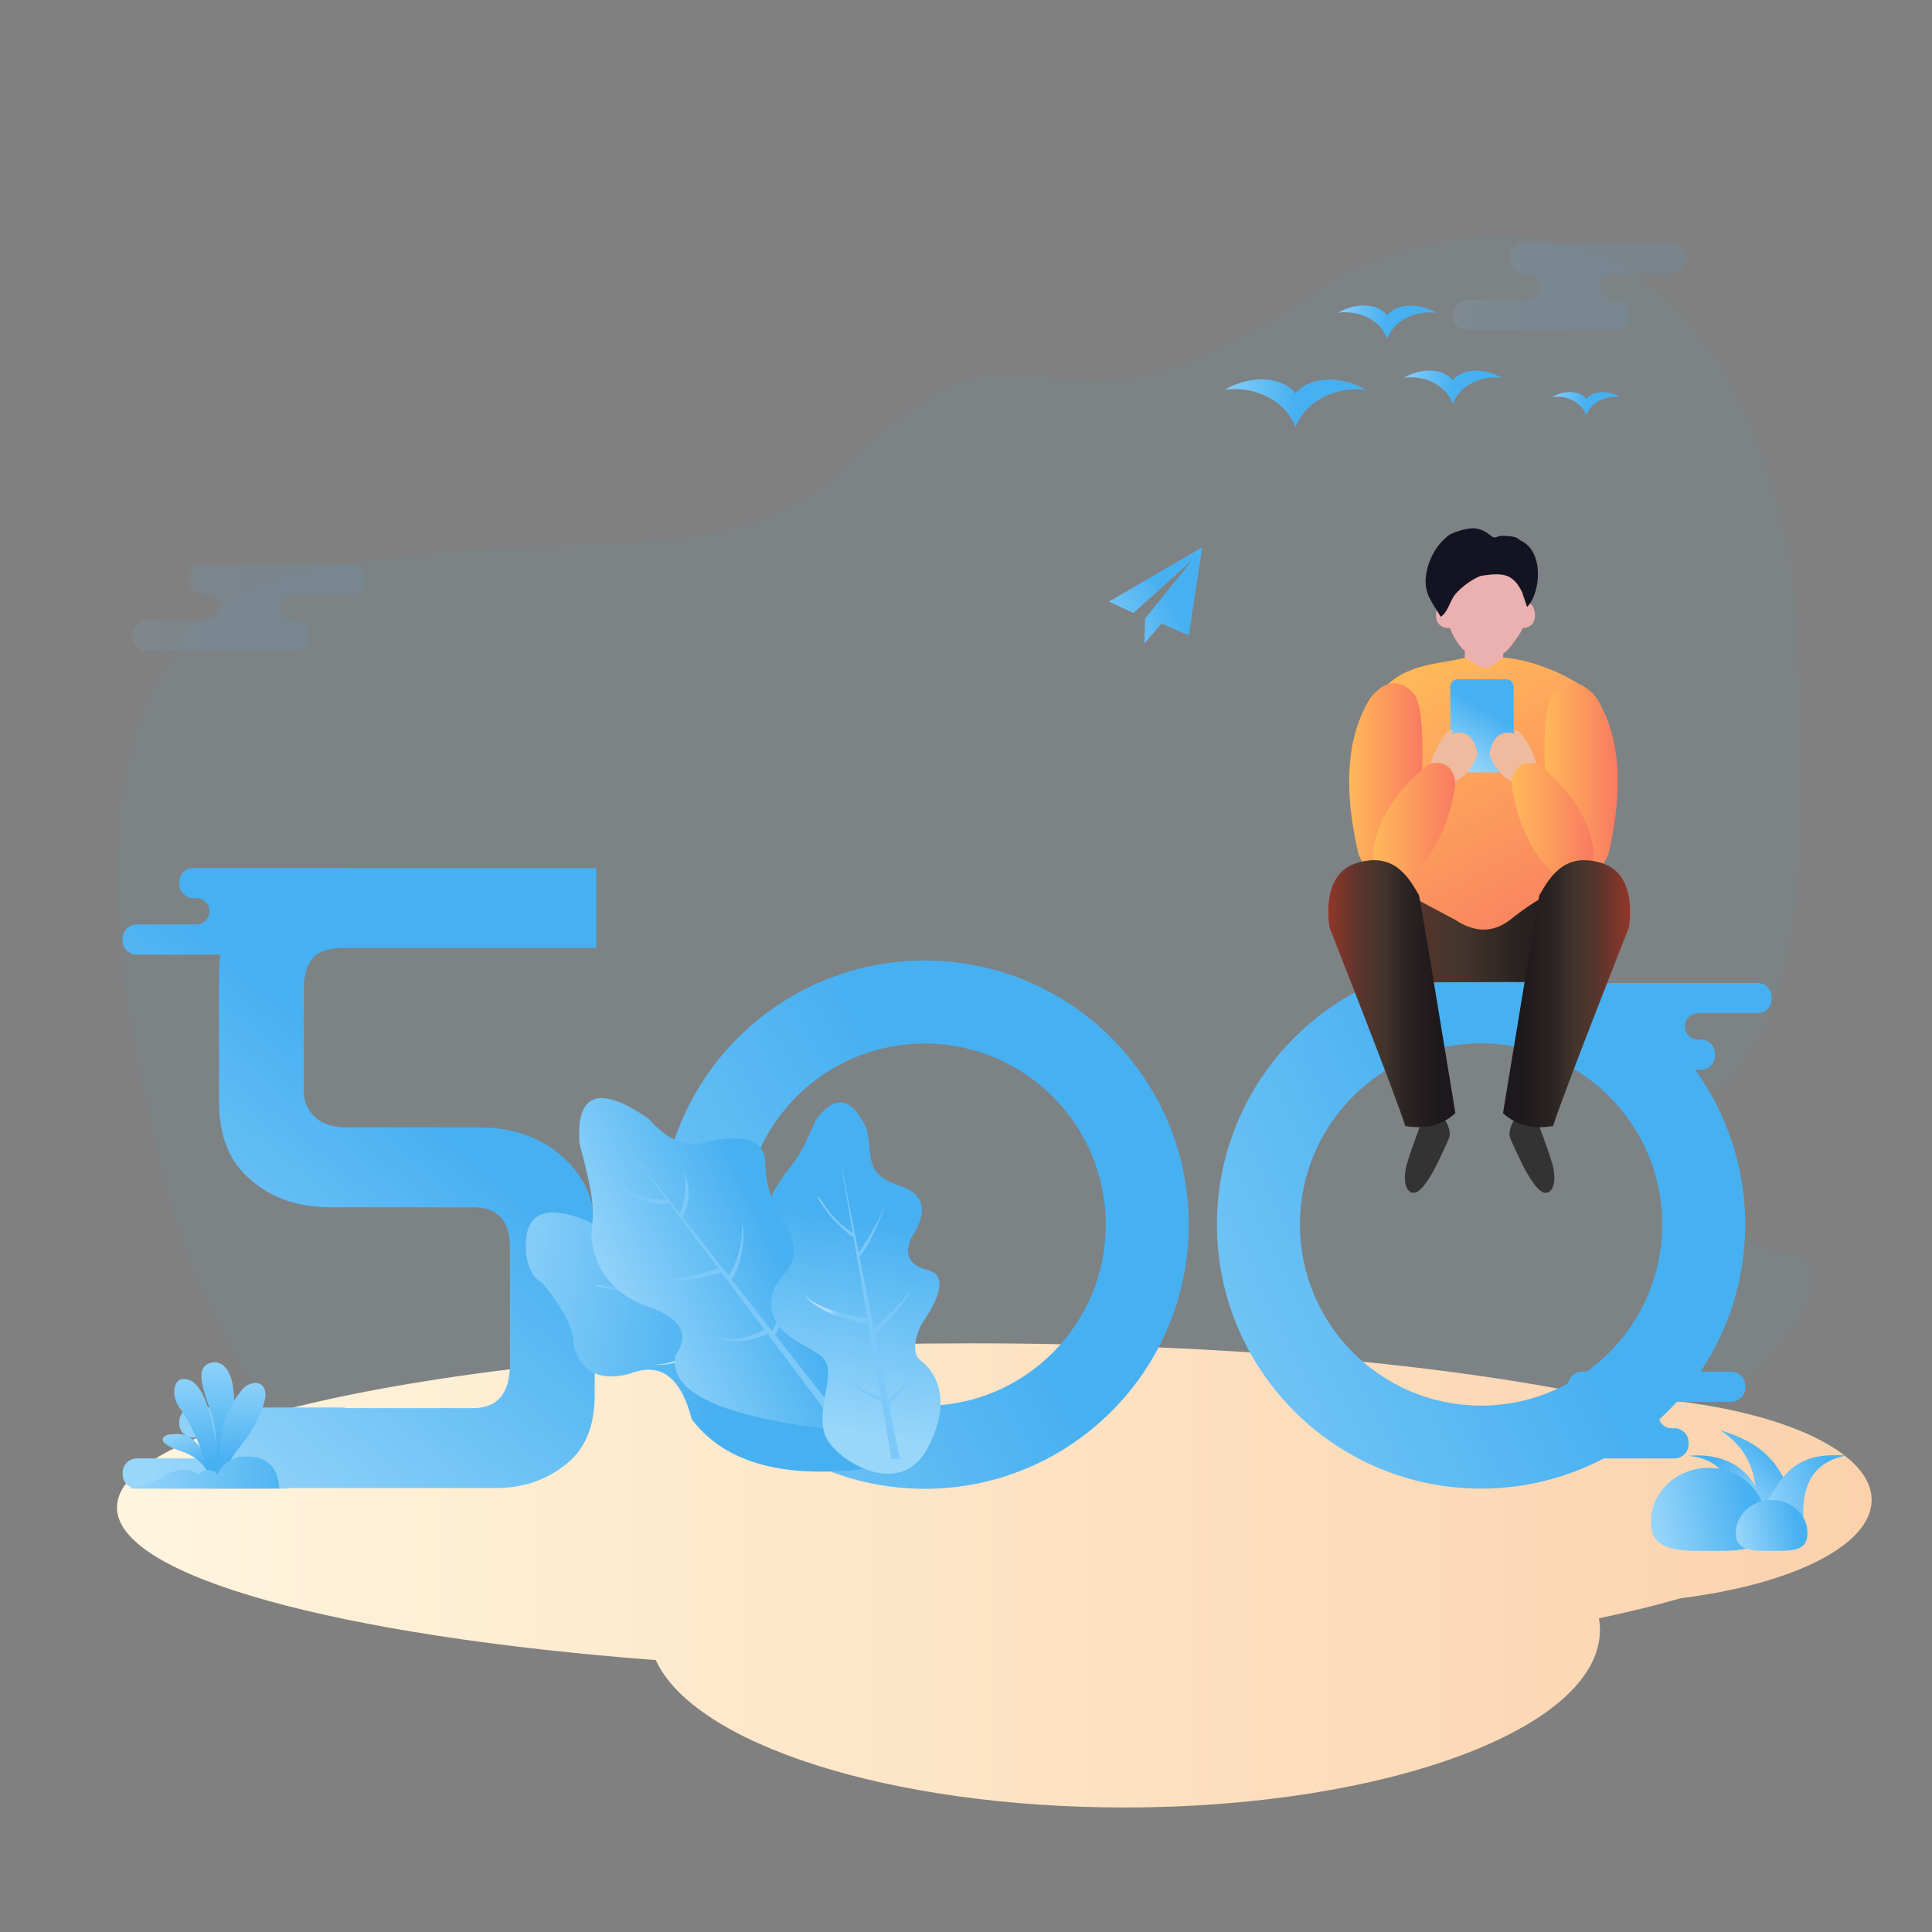 <svg xmlns="http://www.w3.org/2000/svg" xmlns:xlink="http://www.w3.org/1999/xlink" width="1024" height="1024" viewBox="0 0 1024 1024" fill="none">
<rect x="0" y="0" width="1024" height="1024" fill="#808080" stroke="none"/>
<g opacity="0">
<path d="M0 0L0 1024L1024 1024L1024 0L0 0Z"   fill="#FFFFFF" >
</path>
</g>
<g opacity="0.05">
<path d="M848.951 778.902C792.88 804.056 430.191 876.18 212.995 802.041C108.115 757.125 84.47 614.862 76.797 581.767C69.124 548.672 19.177 333.146 160.398 303.513C301.619 273.879 385.048 308.393 447.098 248.052C509.149 187.71 524.624 197.614 575.59 201.605C626.557 205.596 685.626 162.039 705.475 148.955C725.324 135.872 904.534 51.693 950.351 303.513C957.592 412.384 963.61 530.497 912.913 575.237C862.216 619.978 913.839 660.151 950.351 664.615C986.863 669.08 933.282 745.526 848.951 778.902Z"   fill="#47B0F1" >
</path>
</g>
<g opacity="0.1">
<path d="M77.5 329L109 329C112.785 329 115.869 325.995 115.996 322.241L116 322C116 318.215 112.995 315.131 109.241 315.004L109 315L106 315L106 314.85C102.577 314.155 100 311.129 100 307.5L100 306.5C100 302.358 103.358 299 107.5 299L186.5 299C190.642 299 194 302.358 194 306.5L194 307.5C194 311.642 190.642 315 186.5 315L155 315C151.215 315 148.131 318.005 148.004 321.759L148 322C148 325.785 151.005 328.869 154.759 328.996L155 329L158 329L158.001 329.15C161.424 329.845 164 332.872 164 336.5L164 337.5C164 341.642 160.642 345 156.5 345L77.5 345C73.358 345 70 341.642 70 337.5L70 336.5C70 332.358 73.358 329 77.5 329Z"   fill="url(#linear_fill_gKwagzRdEIi6Jr5doNrts)" >
</path>
</g>
<g opacity="0.1">
<path d="M809 159C812.785 159 815.869 155.995 815.996 152.241L816 152C816 148.215 812.995 145.131 809.241 145.004L809 145L806 145L806 144.85C802.577 144.155 800 141.129 800 137.5L800 136.5C800 132.358 803.358 129 807.5 129L886.5 129C890.642 129 894 132.358 894 136.5L894 137.5C894 141.642 890.642 145 886.5 145L855 145C851.215 145 848.131 148.005 848.004 151.759L848 152C848 155.785 851.005 158.869 854.759 158.996L855 159L858 159L858.001 159.15C861.424 159.845 864 162.872 864 166.5L864 167.5C864 171.642 860.642 175 856.5 175L777.5 175C773.358 175 770 171.642 770 167.5L770 166.5C770 162.358 773.358 159 777.5 159L809 159Z"   fill="url(#linear_fill_k7DLTM65zZTKAPZjzOlpI)" >
</path>
</g>
<path d="M992 795C992 819.23 949.553 839.8 890.611 847.132C877.644 850.885 863.205 854.433 847.453 857.746C847.815 859.812 848 861.898 848 864C848 915.915 735.176 958 596 958C471.347 958 367.833 924.24 347.587 879.894C180.198 867.129 62 835.721 62 799C62 750.951 264.367 712 514.517 712C645.621 712 763.778 722.788 846.303 740.013C927.064 740.66 992 765.031 992 795Z"   fill="url(#linear_fill_AP4oAv8TZr0nc9zkYC2Hu)" >
</path>
<path d="M686.605 226.649L686.605 226.552C681.28 211.514 663.91 204.438 649.174 206.622C660.101 199.827 678.138 198.018 686.608 208.435L686.608 208.526C695.066 198.199 713.201 199.921 724.043 206.713C709.32 204.629 691.946 211.695 686.608 226.643L686.605 226.649Z"   fill="url(#linear_fill_brvTHHIPJhD2LDrh7JApw)" >
</path>
<path d="M770.034 214.109L770.034 214.045C766.335 203.621 754.302 198.726 744.087 200.23C751.659 195.522 764.164 194.266 770.034 201.487L770.034 201.55C775.905 194.393 788.466 195.586 795.982 200.294C785.766 198.85 773.74 203.748 770.034 214.109Z"   fill="url(#linear_fill_9V2wsF7dXj-rwJ5JSfDMU)" >
</path>
<path d="M735.242 179.631L735.242 179.567C731.542 169.143 719.51 164.248 709.295 165.752C716.866 161.044 729.372 159.788 735.242 167.009L735.242 167.072C741.113 159.915 753.674 161.108 761.189 165.816C750.974 164.372 738.948 169.27 735.242 179.631Z"   fill="url(#linear_fill_hQ5_AALQECGb9pqHgnaJt)" >
</path>
<path d="M840.723 220.069L840.723 220.025C838.16 212.801 829.815 209.404 822.736 210.449C827.986 207.185 836.654 206.314 840.723 211.32L840.723 211.364C844.795 206.401 853.501 207.229 858.71 210.492C851.63 209.487 843.285 212.888 840.723 220.069Z"   fill="url(#linear_fill_Q1GZCe6HqMusbSCr2WnRa)" >
</path>
<path d="M253.921 597.526C273.133 597.526 288.76 603.547 300.803 615.59C310.409 625.339 315.211 636.952 315.211 650.429L315.211 739.246C315.211 755.59 310.337 767.705 300.588 775.59C289.979 784.336 277.434 788.708 262.953 788.708L153.577 788.709C152.917 788.898 152.22 789 151.5 789L72.5 789C68.358 789 65 785.642 65 781.5L65 780.5C65 776.358 68.358 773 72.5 773L104 773C107.785 773 110.869 769.995 110.996 766.241L111 766C111 764.513 110.536 763.134 109.745 762L102.5 762C98.358 762 95 758.642 95 754.5L95 753.5C95 749.358 98.358 746 102.5 746L181.5 746C182.282 746 183.037 746.12 183.746 746.342L250.695 746.343C263.742 746.343 270.265 738.529 270.265 722.902L270.265 660.966C270.265 646.916 263.742 639.891 250.695 639.891L174.996 639.891C156.215 639.891 141.018 633.941 129.405 622.042C120.516 613.009 116.072 600.178 116.072 583.547L116.072 516.02C116.072 512.52 116.279 509.18 116.695 506L72.5 506C68.358 506 65 502.642 65 498.5L65 497.5C65 493.358 68.358 490 72.5 490L104 490C107.785 490 110.869 486.995 110.996 483.241L111 483C111 479.215 107.995 476.131 104.241 476.004L104 476L101 476L101 475.85C97.577 475.155 95 472.129 95 468.5L95 467.5C95 463.358 98.358 460 102.5 460L181.5 460C181.93 460 182.351 460.036 182.761 460.106L316.072 460.106L316.072 502.472L183.384 502.472C175.355 502.472 169.835 503.905 166.824 506.773C162.953 510.5 161.018 516.235 161.018 523.977L161.018 578.601C161.018 583.762 163.025 588.278 167.039 592.149C170.91 595.733 176.358 597.526 183.384 597.526L253.921 597.526Z"   fill="url(#linear_fill_puM1bZGD_H7mYMawKQ8KR)" >
</path>
<path d="M490.072 789.106C412.752 789.106 350.072 726.426 350.072 649.106C350.072 571.786 412.752 509.106 490.072 509.106C567.392 509.106 630.072 571.786 630.072 649.106C630.072 726.426 567.392 789.106 490.072 789.106ZM490.072 745.106C437.052 745.106 394.072 702.126 394.072 649.106C394.072 596.087 437.052 553.106 490.072 553.106C543.091 553.106 586.072 596.087 586.072 649.106C586.072 702.126 543.091 745.106 490.072 745.106Z" fill-rule="evenodd"  fill="url(#linear_fill_XtxVQSoBa9NzxQPXnE7uQ)" >
</path>
<path d="M850.05 773C830.615 783.216 808.481 789 785 789C707.68 789 645 726.32 645 649C645 571.68 707.68 509 785 509C807.252 509 828.288 514.192 846.97 523.43C848.34 521.938 850.312 521 852.5 521L931.5 521C935.642 521 939 524.358 939 528.5L939 529.5C939 533.642 935.642 537 931.5 537L900 537C896.215 537 893.127 540.005 893 543.76L893 544C893 547.785 896.005 550.873 899.76 551L903 551L903 551.15C906.423 551.845 909 554.872 909 558.5L909 559.5C909 563.642 905.642 567 901.5 567L898.48 567C915.162 590.047 925 618.374 925 649C925 677.877 916.253 704.71 901.27 727L917.5 727C921.642 727 925 730.358 925 734.5L925 735.5C925 739.642 921.642 743 917.5 743L888.75 743C885.787 746.268 882.667 749.394 879.41 752.37C880.355 754.996 882.832 756.901 885.76 757L889 757L889 757.15C892.423 757.845 895 760.872 895 764.5L895 765.5C895 769.642 891.642 773 887.5 773L850.05 773ZM785 745C731.981 745 689 702.019 689 649C689 595.981 731.981 553 785 553C795.489 553 805.583 554.679 815.03 557.79C815.008 558.023 815 558.262 815 558.5L815 559.5C815 563.642 818.358 567 822.5 567L834.94 567C862.559 583.858 881 614.275 881 649C881 681.132 865.21 709.575 840.97 727L838.5 727C834.795 727 831.715 729.686 831.11 733.22C817.424 740.729 801.712 745 785 745Z" fill-rule="evenodd"  fill="url(#linear_fill_qG9M1ZVkqmqk5hrOO8-5y)" >
</path>
<path d="M303.862 710.343C304.761 721.802 313.671 734.783 335.995 727.364C350.878 722.418 361.096 730.704 366.649 752.222C383.432 774.457 412.905 783.339 455.066 778.868C497.227 774.398 494.544 754.955 447.018 720.539C434.095 715.436 424.229 712.284 417.42 711.083C410.611 709.883 407.272 702.453 407.402 688.793C407.428 680.246 401.239 674.004 388.835 670.067C376.432 666.13 371.245 659.882 373.274 651.323C365.051 639.206 355.239 637.476 343.837 646.132C332.435 654.789 322.737 655.622 314.743 648.631C288.264 636.728 276.37 642.572 279.059 666.163C280.596 673.479 283.362 678.048 287.356 679.869C297.76 692.546 303.262 702.703 303.862 710.343Z"   fill="url(#linear_fill_AH5iwwF9YwzfeRo6fUP5X)" >
</path>
<path d="M352.59 686.877C350.604 676.461 348.229 668.015 345.464 661.539C341.356 651.919 354.047 677.574 354.212 688.047L386.82 709.812C386.787 709.769 386.756 709.726 386.727 709.683C387.627 695.676 387.264 685.898 385.64 680.35C387.82 683.263 390.143 704.151 388.852 711.169L418.842 731.185C418.674 730.986 418.566 730.852 418.566 730.852C418.566 730.852 420.11 719.284 418.745 713.455C420.101 715.098 421.003 727.188 420.611 732.367L445.36 748.886L442.224 752.021L416.671 733.928C409.767 738.007 400.298 738.623 395.721 738.195C404.184 737.42 410.367 735.478 414.271 732.368C414.958 732.915 415.63 733.345 416.287 733.658L344.336 682.706C344.496 682.885 344.647 683.07 344.788 683.261C334.124 684.764 324.553 684.12 316.075 681.329C316.755 679.981 328.026 685.247 342.903 681.694L313.499 660.872L352.607 686.976L352.59 686.877Z"   fill="url(#linear_fill_z6z01RSePIamaL7SbAsZN)" >
</path>
<path d="M346.987 723.141C355.526 723.386 366.645 718.452 380.342 708.338C380.819 708.895 381.418 709.494 382.14 710.135C369.201 720.356 355.307 724.382 346.987 723.141Z"   fill="url(#linear_fill_Ay-J4fHO3uYNXcpNOtn_c)" >
</path>
<path d="M343.422 592.629C317.359 574.893 305.265 579.353 307.139 606.01C312.153 625.105 315.442 637.87 313.798 649.574C312.153 661.278 317.294 683.396 343.422 692.472C360.841 698.523 365.733 707.109 358.099 718.229C354.266 735.303 375.393 747.558 421.478 754.993C490.607 766.146 474.136 740.517 456.364 712.737C443.506 699.867 441.785 692.012 441.785 682.176C441.785 672.34 451.196 656.263 424.156 649.574C412.28 646.874 406.054 634.998 405.477 613.946C403.608 603.365 392.273 600.719 371.47 606.01C362.217 607.789 352.867 603.328 343.422 592.629Z"   fill="url(#linear_fill_Lz09ZRAQPjL96PxSzIbqj)" >
</path>
<path d="M379.429 708.832C387.502 710.81 396.067 709.449 405.123 704.749L381.74 673.605C381.864 673.844 381.997 674.09 382.14 674.343C366.578 679.795 350.42 680.441 342.957 676.559C350.951 679.572 363.641 678.071 381.025 672.059L380.67 672.181L354.612 637.471C354.665 637.61 354.714 637.75 354.758 637.891C343.31 638.596 334.171 634.953 327.342 626.962C328.423 625.909 335.726 636.527 353.381 635.836L331.567 606.78L360.277 643.281L360.364 643.077C363.502 635.473 364.11 627.792 362.19 620.036L362.178 619.992L362.242 620.187C364.147 626.041 367.646 633.045 361.691 645.077L386.019 676.009L386.214 675.737C391.028 668.869 393.436 659.851 393.436 648.684C394.553 652.162 394.577 668.133 387.637 678.064L409.193 705.47C410.555 703.354 413.959 697.402 413.959 690.764C414.678 695.336 414.727 701.472 410.802 707.515L442.615 747.962L437.569 747.962L406.816 707.004C391.923 713.361 383.566 710.703 379.429 708.832Z" fill-rule="evenodd"  fill="url(#linear_fill_3lD_KCZ3zW5AIHkq1qM6x)" >
</path>
<path d="M459.265 598.082C463.12 612.618 457.032 621.859 476.944 628.466C490.218 632.871 492.227 642.094 482.97 656.133C479.103 664.967 481.96 670.614 491.539 673.073C501.119 675.532 499.967 685.314 488.083 702.418C483.963 711.794 483.963 718.06 488.083 721.214C494.262 725.945 506.135 740.133 491.539 767.712C476.944 795.291 442.555 773.873 437.399 760.906C432.243 747.939 442.555 730.077 437.399 721.214C432.243 712.351 402.184 709.299 410.215 682.716C416.898 671.84 426.203 668.697 416.861 650.178C407.52 631.659 405.148 639.1 416.861 620.858C421.976 615.616 427.103 606.605 432.243 593.825C442.305 579.841 451.312 581.26 459.265 598.082Z"   fill="url(#linear_fill_C438UtTP1lcIfP0Yb0TuV)" >
</path>
<path d="M472.509 773.406L467.235 742.544C459.469 740.546 452.338 734.286 449.403 730.747C455.935 736.183 461.681 739.182 466.641 739.744C466.74 740.616 466.911 741.395 467.154 742.081L452.305 655.176C452.292 655.415 452.268 655.653 452.232 655.888C443.629 649.41 437.317 642.187 433.295 634.219C434.73 633.746 438.975 645.44 452.008 653.447L445.94 617.932L455.134 664.044L455.192 663.961C461.153 655.192 465.446 647.54 468.07 641.006C471.969 631.299 462.801 658.413 455.512 665.936L463.179 704.384C463.187 704.33 463.195 704.277 463.205 704.227C473.745 694.958 480.403 687.788 483.177 682.716C482.659 686.317 469.531 702.73 463.656 706.779L470.709 742.139C470.731 741.879 470.75 741.708 470.75 741.708C470.75 741.708 480.021 734.621 483.177 729.534C482.975 731.654 475.064 740.841 471.124 744.225L476.944 773.406L472.509 773.406Z"   fill="url(#linear_fill__9wflg4R4XNG2S32MrfVg)" >
</path>
<path d="M425.588 685.642C431.453 691.854 442.804 696.227 459.641 698.76C459.584 699.491 459.584 700.339 459.641 701.302C443.265 699.38 430.594 692.402 425.588 685.642Z"   fill="url(#linear_fill_YRoGxlVgEDa5jEB8DTEAB)" >
</path>
<path d="M917.396 807.516C920.302 785.313 912.837 773.352 895 771.632C919.142 769.325 935.124 784.017 935.382 807.516C930.377 807.691 924.382 807.691 917.396 807.516Z"   fill="url(#linear_fill_ix1F5usU0e7R2Fw6sGWPh)" >
</path>
<path d="M929.121 807.647C933.834 785.241 928.037 768.692 911.731 758C932.552 764.567 947.511 774.435 952.373 807.647C946.019 808.118 938.268 808.118 929.121 807.647Z"   fill="url(#linear_fill_C2zzHY9IUYzQQEi4bYXYm)" >
</path>
<path d="M956.068 808C953.983 786.704 961.628 774.503 979 771.395C962.886 770.987 944.911 769.906 932.052 808C942.95 807.65 950.955 807.65 956.068 808Z"   fill="url(#linear_fill_1Zywr2jdKO-qUTjezmMIC)" >
</path>
<path d="M906.412 821.999C923.257 821.999 936 822.409 936 806.609C936 790.809 922.345 778 905.5 778C888.655 778 875 790.809 875 806.609C875 822.409 889.568 821.999 906.412 821.999Z"   fill="url(#linear_fill_K65__vOCs7dFy3FNoUf7K)" >
</path>
<path d="M939.568 821.999C950.062 821.999 958 822.251 958 812.555C958 802.86 949.493 795 939 795C928.507 795 920 802.86 920 812.555C920 822.251 929.075 821.999 939.568 821.999Z"   fill="url(#linear_fill_opas1Su0QG1t92YmllzYN)" >
</path>
<path d="M111.905 785.629C110.226 777.987 105.324 772.645 97.198 769.604C87.917 766.62 82.833 763.074 88.64 760.503C93.544 760.114 104.002 756.295 111.905 779.106C112.455 781.316 112.455 783.49 111.905 785.629Z"   fill="url(#linear_fill_JT3VTsMt-5zENMLhltR2Q)" >
</path>
<path d="M112.318 786.841C107.43 768.597 101.878 755.278 95.662 746.883C91.097 741.146 91.417 732.937 95.662 731.081C100.007 730.598 108.015 729.851 114.045 761.292C114.425 763.454 116.55 776.106 114.045 784.271C113.674 785.392 113.098 786.248 112.318 786.841Z"   fill="url(#linear_fill_0RTTXGyxdQC6NLGkBmn5y)" >
</path>
<path d="M113.446 782.72C115.657 774.557 115.376 763.906 112.604 750.767C108.365 738.029 101.128 722.361 114.318 722C119.67 722.728 126.131 728.337 123.69 756.293C122.202 767.574 119.614 774.238 116.898 782.72C115.951 783.249 114.8 783.249 113.446 782.72Z"   fill="url(#linear_fill_sxguRGKsecYTpQ_1SioaB)" >
</path>
<path d="M116.028 785.891C115.144 762.808 119.368 746.243 128.702 736.194C131.223 732.837 140.812 729.692 140.775 740.218C139.774 744.743 137.632 754.406 125.28 769.148C121.211 774.468 118.536 782.243 118.51 784.066C118.493 785.282 117.666 785.89 116.028 785.891Z"   fill="url(#linear_fill_8O-twwzoFA13yxujGnCX-)" >
</path>
<path d="M68 788.939C77.243 787.216 82.34 785.753 83.292 784.551C84.72 782.748 97.297 775.005 105.14 781.527C106.847 779.333 112.322 777.626 115.456 781.527C116.889 775.368 125.833 771.424 129.722 772.063C134.102 771.72 147.034 771.863 148 788.939C144.472 789.021 117.805 789.021 68 788.939Z"   fill="url(#linear_fill_7VDfinpqqQ67lq30OoScW)" >
</path>
<path d="M806.529 312.099C805.711 310.431 804.668 308.889 803.429 307.509C799.446 302.916 793.869 300.036 787.849 299.469C781.633 298.709 775.448 301.098 771.329 305.859C768.349 309.333 766.494 313.649 766.019 318.219C766.005 318.646 766.007 319.075 766.008 319.502C766.008 319.628 766.009 319.753 766.009 319.879C761.035 317.325 757.066 333.329 768.499 332.881C769.462 335.394 770.697 337.809 772.189 340.079C773.317 341.998 774.742 343.656 776.389 345.009L776.309 357.149L796.749 356.869L796.709 346.519C800.627 343.666 803.383 338.935 805.909 335.239C806.328 334.624 806.72 333.828 807.079 332.889C817.073 332.519 813.804 318.422 809.209 319.679L809.199 319.509C809.146 315.359 808.336 311.934 806.429 311.389L806.589 312.219L806.529 312.099ZM807.036 314.419L807.046 314.569L806.586 312.219L806.766 312.599L806.856 312.899C806.985 313.395 807.015 313.906 807.036 314.419ZM807.054 314.726C807.085 315.545 807.123 316.358 807.534 317.096L807.044 314.566L807.054 314.726Z" fill-rule="evenodd"  fill="#EBB0B0" >
</path>
<path d="M781.825 280.057C778.576 279.593 768.766 282.039 766.631 284.82C762.446 287.965 757.006 295.618 755.79 305.217C754.538 314.833 759.484 319.607 763.605 326.912C767.41 324.501 768.339 318.938 771.031 315.323C774.763 310.935 779.466 307.475 784.769 305.217C796.176 303.542 801.641 303.542 806.777 313.874C806.777 313.874 807.642 316.483 809.373 321.701C816.406 314.886 818.964 292.119 805.652 286.362C804.163 284.542 800.999 284.059 796.744 283.997C793.657 283.917 793.309 285.099 791.731 284.82C790.153 284.542 787.829 280.798 781.825 280.057Z"   fill="#131322" >
</path>
<path d="M810.919 490.695C797.145 497.746 786.495 496.428 771.406 494.639C768.465 494.276 751.682 479.534 749.476 477.348C747.71 475.579 738.916 456.214 736.918 450.88C734.92 445.545 731.878 435.904 731.646 430.127C731.03 414.759 729.999 388.721 729.784 369.44C742.441 350.824 763.074 352.377 776.772 348.537C780.007 350.554 783.81 353.948 787.454 354.019C790.211 354.178 793.971 350.2 796.375 348.537C807.434 349.059 827.484 354.725 844.459 367.743C844.459 418.08 839.46 427.05 832.975 455.383C832.797 456.623 814.435 488.882 810.919 490.695Z"   fill="url(#linear_fill_7L1w-cWXUR5Ti1IhuzgOv)" >
</path>
<path     fill="url(#linear_fill_tKUfn77P86pxGAhkalHxp_0)"  d="M768.73 405.377C768.73 407.586 770.521 409.377 772.73 409.377L798.25 409.377C800.459 409.377 802.25 407.586 802.25 405.377L802.25 363.977C802.25 361.768 800.459 359.977 798.25 359.977L772.73 359.977C770.521 359.977 768.73 361.768 768.73 363.977L768.73 405.377">
</path>
<path d="M758.403 403.881C760.61 397.243 763.509 391.953 767.101 388.011C770.713 385.817 770.671 387.43 769.138 389.092C771.255 388.492 780.709 385.209 783.119 399.789C781.449 405.217 775.298 414.755 766.031 415.764C760.672 415.562 758.13 411.601 758.403 403.881Z"   fill="#EFBA9E" >
</path>
<path d="M726.338 369.915C734.138 360.438 741.675 359.545 748.95 367.237C757.209 375.186 753.758 426.484 748.95 458.184C737.736 471.912 723.715 463.63 719.95 452.284C711.781 417.316 713.91 389.86 726.338 369.915Z"   fill="url(#linear_fill_MCDKHNqwY0ixIL1KKQ5Jq)" >
</path>
<path d="M728.53 446.823C731.833 431.577 741.414 417.68 757.274 405.129C763.007 402.988 769.509 405.034 771.046 412.854C772.678 417.605 764.312 455.582 744.907 465.342C730.938 468.202 725.479 462.029 728.53 446.823Z"   fill="url(#linear_fill_T4gNCPcltLhTzE_jqjS4P)" >
</path>
<path d="M814.137 403.881C811.93 397.243 809.031 391.953 805.44 388.011C801.827 385.818 801.869 387.43 803.402 389.093C801.285 388.492 791.831 385.209 789.421 399.789C791.091 405.217 797.242 414.755 806.509 415.764C811.868 415.562 814.411 411.601 814.137 403.881Z"   fill="#EFBA9E" >
</path>
<path d="M846.203 369.915C838.403 360.438 830.865 359.545 823.59 367.237C815.332 375.186 818.783 426.484 823.59 458.184C834.804 471.912 848.826 463.63 852.59 452.284C860.76 417.316 858.63 389.86 846.203 369.915Z"   fill="url(#linear_fill_ywet--7nsK_ksa86sXixJ)" >
</path>
<path d="M844.01 446.823C840.708 431.577 831.126 417.68 815.266 405.129C809.533 402.988 803.031 405.034 801.494 412.854C799.862 417.605 808.228 455.582 827.634 465.342C841.603 468.202 847.062 462.029 844.01 446.823Z"   fill="url(#linear_fill_G86SZrbn6n8Vw3qwvbuc0)" >
</path>
<path d="M716.602 514.467C706.806 480.358 710.389 463.567 727.351 464.094L771.376 487.585C781.694 494.414 791.342 494.414 800.32 487.585C813.789 476.647 828.417 468.817 844.204 464.094C865.074 465.951 865.662 484.933 845.968 521.039C824.466 520.316 783.099 520.316 721.866 521.039C719.571 520.046 717.816 517.855 716.602 514.467Z"   fill="url(#linear_fill_jMvDOFlGMuZJ4jJEpEj68)" >
</path>
<path d="M754.909 592.318C759.674 592.111 761.978 590.879 764.395 592.269C766.811 593.658 769.384 599.953 768.042 603.201C766.341 607.318 762.95 614.233 762.038 616.199C761.125 618.164 754.507 631.519 749.792 632.171C745.076 632.824 743.15 625.489 745.824 616.495C748.499 607.5 753.425 594.893 753.425 594.893L754.909 592.318Z"   fill="#333333" >
</path>
<path d="M813.55 592.318C808.784 592.111 806.481 590.879 804.064 592.269C801.647 593.658 799.075 599.953 800.416 603.201C802.117 607.318 805.508 614.233 806.421 616.199C807.333 618.164 813.951 631.519 818.667 632.171C823.382 632.824 825.309 625.489 822.634 616.495C819.959 607.5 815.033 594.893 815.033 594.893L813.55 592.318Z"   fill="#333333" >
</path>
<path d="M704.703 491.678C704.703 491.678 699.261 463.828 718.651 457.576C738.04 451.325 746.13 463.909 752.168 474.627C754.066 484.868 760.469 523.318 771.377 589.976C764.524 596.35 755.67 598.63 744.815 596.815C740.393 582.18 704.703 491.678 704.703 491.678Z"   fill="url(#linear_fill_dOT45w3gwDOd1qUcQeHaA)" >
</path>
<path d="M863.297 491.678C863.297 491.678 868.739 463.828 849.349 457.576C829.96 451.325 821.87 463.909 815.832 474.627C813.934 484.868 807.531 523.318 796.623 589.976C803.476 596.35 812.33 598.63 823.185 596.815C827.608 582.18 863.297 491.678 863.297 491.678Z"   fill="url(#linear_fill_RqMI4QvnQV3HINEWbmLxd)" >
</path>
<path d="M615.599 330.502L630.135 336.739L637.208 290.044L587.753 318.855L600.73 324.927L632.084 296.667L606.911 327.797L606.577 341.044L615.599 330.502Z"   fill="url(#linear_fill_zNr7iajuuqjYql3EqaBnZ)" >
</path>
<defs>
<linearGradient id="linear_fill_gKwagzRdEIi6Jr5doNrts" x1="53.158" y1="322" x2="132" y2="320.714" gradientUnits="userSpaceOnUse">
<stop offset="0" stop-color="#98D6FA"  />
<stop offset="1" stop-color="#47B0F1"  />
</linearGradient>
<linearGradient id="linear_fill_k7DLTM65zZTKAPZjzOlpI" x1="753.158" y1="152" x2="832" y2="150.714" gradientUnits="userSpaceOnUse">
<stop offset="0" stop-color="#98D6FA"  />
<stop offset="1" stop-color="#47B0F1"  />
</linearGradient>
<linearGradient id="linear_fill_AP4oAv8TZr0nc9zkYC2Hu" x1="62" y1="704.36" x2="992" y2="704.36" gradientUnits="userSpaceOnUse">
<stop offset="0" stop-color="#FFF5DE"  />
<stop offset="1" stop-color="#FBD2AC"  />
</linearGradient>
<linearGradient id="linear_fill_brvTHHIPJhD2LDrh7JApw" x1="639.005" y1="213.862" x2="686.608" y2="213.255" gradientUnits="userSpaceOnUse">
<stop offset="0" stop-color="#98D6FA"  />
<stop offset="1" stop-color="#47B0F1"  />
</linearGradient>
<linearGradient id="linear_fill_9V2wsF7dXj-rwJ5JSfDMU" x1="737.039" y1="205.247" x2="770.034" y2="204.827" gradientUnits="userSpaceOnUse">
<stop offset="0" stop-color="#98D6FA"  />
<stop offset="1" stop-color="#47B0F1"  />
</linearGradient>
<linearGradient id="linear_fill_hQ5_AALQECGb9pqHgnaJt" x1="702.246" y1="170.769" x2="735.242" y2="170.349" gradientUnits="userSpaceOnUse">
<stop offset="0" stop-color="#98D6FA"  />
<stop offset="1" stop-color="#47B0F1"  />
</linearGradient>
<linearGradient id="linear_fill_Q1GZCe6HqMusbSCr2WnRa" x1="817.849" y1="213.926" x2="840.723" y2="213.635" gradientUnits="userSpaceOnUse">
<stop offset="0" stop-color="#98D6FA"  />
<stop offset="1" stop-color="#47B0F1"  />
</linearGradient>
<linearGradient id="linear_fill_puM1bZGD_H7mYMawKQ8KR" x1="38.351" y1="746.258" x2="190.536" y2="560.283" gradientUnits="userSpaceOnUse">
<stop offset="0" stop-color="#98D6FA"  />
<stop offset="1" stop-color="#47B0F1"  />
</linearGradient>
<linearGradient id="linear_fill_XtxVQSoBa9NzxQPXnE7uQ" x1="198.646" y1="752.73" x2="490.072" y2="594.453" gradientUnits="userSpaceOnUse">
<stop offset="0" stop-color="#98D6FA"  />
<stop offset="1" stop-color="#47B0F1"  />
</linearGradient>
<linearGradient id="linear_fill_qG9M1ZVkqmqk5hrOO8-5y" x1="486.003" y1="742.99" x2="792" y2="599.428" gradientUnits="userSpaceOnUse">
<stop offset="0" stop-color="#98D6FA"  />
<stop offset="1" stop-color="#47B0F1"  />
</linearGradient>
<linearGradient id="linear_fill_AH5iwwF9YwzfeRo6fUP5X" x1="243.314" y1="684.378" x2="383.439" y2="700.671" gradientUnits="userSpaceOnUse">
<stop offset="0" stop-color="#98D6FA"  />
<stop offset="1" stop-color="#47B0F1"  />
</linearGradient>
<linearGradient id="linear_fill_z6z01RSePIamaL7SbAsZN" x1="312.682" y1="647.504" x2="325.84" y2="648.531" gradientUnits="userSpaceOnUse">
<stop offset="0.032" stop-color="#AFDEF9"  />
<stop offset="1" stop-color="#7CC9F9"  />
</linearGradient>
<linearGradient id="linear_fill_Ay-J4fHO3uYNXcpNOtn_c" x1="356.66" y1="712.038" x2="361.515" y2="708.612" gradientUnits="userSpaceOnUse">
<stop offset="0.032" stop-color="#AFDEF9"  />
<stop offset="1" stop-color="#7CC9F9"  />
</linearGradient>
<linearGradient id="linear_fill_Lz09ZRAQPjL96PxSzIbqj" x1="316.715" y1="688.905" x2="405.858" y2="647.091" gradientUnits="userSpaceOnUse">
<stop offset="0" stop-color="#98D6FA"  />
<stop offset="1" stop-color="#47B0F1"  />
</linearGradient>
<linearGradient id="linear_fill_3lD_KCZ3zW5AIHkq1qM6x" x1="331.612" y1="594.155" x2="343.808" y2="600.81" gradientUnits="userSpaceOnUse">
<stop offset="0.032" stop-color="#AFDEF9"  />
<stop offset="1" stop-color="#7CC9F9"  />
</linearGradient>
<linearGradient id="linear_fill_C438UtTP1lcIfP0Yb0TuV" x1="434.325" y1="755.559" x2="453.688" y2="644.298" gradientUnits="userSpaceOnUse">
<stop offset="0" stop-color="#98D6FA"  />
<stop offset="1" stop-color="#47B0F1"  />
</linearGradient>
<linearGradient id="linear_fill__9wflg4R4XNG2S32MrfVg" x1="454.814" y1="607.901" x2="463.393" y2="617.932" gradientUnits="userSpaceOnUse">
<stop offset="0.032" stop-color="#AFDEF9"  />
<stop offset="1" stop-color="#7CC9F9"  />
</linearGradient>
<linearGradient id="linear_fill_YRoGxlVgEDa5jEB8DTEAB" x1="440.279" y1="684.631" x2="446.135" y2="685.642" gradientUnits="userSpaceOnUse">
<stop offset="0.032" stop-color="#AFDEF9"  />
<stop offset="1" stop-color="#7CC9F9"  />
</linearGradient>
<linearGradient id="linear_fill_ix1F5usU0e7R2Fw6sGWPh" x1="927.377" y1="799.717" x2="911.218" y2="771.831" gradientUnits="userSpaceOnUse">
<stop offset="0" stop-color="#98D6FA"  />
<stop offset="1" stop-color="#47B0F1"  />
</linearGradient>
<linearGradient id="linear_fill_C2zzHY9IUYzQQEi4bYXYm" x1="918.625" y1="796.802" x2="941.445" y2="771.655" gradientUnits="userSpaceOnUse">
<stop offset="0" stop-color="#98D6FA"  />
<stop offset="1" stop-color="#47B0F1"  />
</linearGradient>
<linearGradient id="linear_fill_1Zywr2jdKO-qUTjezmMIC" x1="932.052" y1="795.84" x2="971.947" y2="784.55" gradientUnits="userSpaceOnUse">
<stop offset="0" stop-color="#98D6FA"  />
<stop offset="1" stop-color="#47B0F1"  />
</linearGradient>
<linearGradient id="linear_fill_K65__vOCs7dFy3FNoUf7K" x1="875" y1="806.319" x2="926.836" y2="794.806" gradientUnits="userSpaceOnUse">
<stop offset="0" stop-color="#98D6FA"  />
<stop offset="1" stop-color="#47B0F1"  />
</linearGradient>
<linearGradient id="linear_fill_opas1Su0QG1t92YmllzYN" x1="920" y1="812.263" x2="952.292" y2="805.407" gradientUnits="userSpaceOnUse">
<stop offset="0" stop-color="#98D6FA"  />
<stop offset="1" stop-color="#47B0F1"  />
</linearGradient>
<linearGradient id="linear_fill_JT3VTsMt-5zENMLhltR2Q" x1="92.017" y1="757.747" x2="99.245" y2="779.838" gradientUnits="userSpaceOnUse">
<stop offset="0" stop-color="#98D6FA"  />
<stop offset="1" stop-color="#47B0F1"  />
</linearGradient>
<linearGradient id="linear_fill_0RTTXGyxdQC6NLGkBmn5y" x1="102.741" y1="724.55" x2="103.802" y2="774.858" gradientUnits="userSpaceOnUse">
<stop offset="0" stop-color="#98D6FA"  />
<stop offset="1" stop-color="#47B0F1"  />
</linearGradient>
<linearGradient id="linear_fill_sxguRGKsecYTpQ_1SioaB" x1="115.103" y1="715.001" x2="115.496" y2="770.014" gradientUnits="userSpaceOnUse">
<stop offset="0" stop-color="#98D6FA"  />
<stop offset="1" stop-color="#47B0F1"  />
</linearGradient>
<linearGradient id="linear_fill_8O-twwzoFA13yxujGnCX-" x1="126.826" y1="726.937" x2="128.344" y2="774.55" gradientUnits="userSpaceOnUse">
<stop offset="0" stop-color="#98D6FA"  />
<stop offset="1" stop-color="#47B0F1"  />
</linearGradient>
<linearGradient id="linear_fill_7VDfinpqqQ67lq30OoScW" x1="68" y1="785.19" x2="158.582" y2="785.19" gradientUnits="userSpaceOnUse">
<stop offset="0" stop-color="#98D6FA"  />
<stop offset="1" stop-color="#47B0F1"  />
</linearGradient>
<linearGradient id="linear_fill_7L1w-cWXUR5Ti1IhuzgOv" x1="745.799" y1="359.589" x2="830.147" y2="507.126" gradientUnits="userSpaceOnUse">
<stop offset="0" stop-color="#FFB859"  />
<stop offset="1" stop-color="#F97B61"  />
</linearGradient>
<linearGradient id="linear_fill_tKUfn77P86pxGAhkalHxp_0" x1="769.425" y1="402.958" x2="785.49" y2="375.034" gradientUnits="userSpaceOnUse">
<stop offset="0" stop-color="#98D6FA"  />
<stop offset="1" stop-color="#47B0F1"  />
</linearGradient>
<linearGradient id="linear_fill_MCDKHNqwY0ixIL1KKQ5Jq" x1="753.933" y1="359.001" x2="715.316" y2="359.001" gradientUnits="userSpaceOnUse">
<stop offset="0" stop-color="#F97B61"  />
<stop offset="1" stop-color="#FFB859"  />
</linearGradient>
<linearGradient id="linear_fill_T4gNCPcltLhTzE_jqjS4P" x1="771.246" y1="402.501" x2="727.963" y2="402.501" gradientUnits="userSpaceOnUse">
<stop offset="0" stop-color="#F97B61"  />
<stop offset="1" stop-color="#FFB859"  />
</linearGradient>
<linearGradient id="linear_fill_ywet--7nsK_ksa86sXixJ" x1="818.608" y1="359.001" x2="857.225" y2="359.001" gradientUnits="userSpaceOnUse">
<stop offset="0" stop-color="#FFB859"  />
<stop offset="1" stop-color="#F97B61"  />
</linearGradient>
<linearGradient id="linear_fill_G86SZrbn6n8Vw3qwvbuc0" x1="801.295" y1="402.501" x2="844.578" y2="402.501" gradientUnits="userSpaceOnUse">
<stop offset="0" stop-color="#FFB859"  />
<stop offset="1" stop-color="#F97B61"  />
</linearGradient>
<linearGradient id="linear_fill_jMvDOFlGMuZJ4jJEpEj68" x1="839.848" y1="462.485" x2="711.223" y2="462.485" gradientUnits="userSpaceOnUse">
<stop offset="0" stop-color="#1D181C"  />
<stop offset="0.3" stop-color="#2C2422"  />
<stop offset="0.5" stop-color="#42352C"  />
<stop offset="0.7" stop-color="#57352C"  />
<stop offset="1" stop-color="#923629"  />
</linearGradient>
<linearGradient id="linear_fill_dOT45w3gwDOd1qUcQeHaA" x1="762.13" y1="451.94" x2="704" y2="451.94" gradientUnits="userSpaceOnUse">
<stop offset="0" stop-color="#1D181C"  />
<stop offset="0.3" stop-color="#2C2422"  />
<stop offset="0.5" stop-color="#42352C"  />
<stop offset="0.7" stop-color="#57352C"  />
<stop offset="1" stop-color="#923629"  />
</linearGradient>
<linearGradient id="linear_fill_RqMI4QvnQV3HINEWbmLxd" x1="805.87" y1="451.94" x2="864" y2="451.94" gradientUnits="userSpaceOnUse">
<stop offset="0" stop-color="#1D181C"  />
<stop offset="0.3" stop-color="#2C2422"  />
<stop offset="0.5" stop-color="#42352C"  />
<stop offset="0.7" stop-color="#57352C"  />
<stop offset="1" stop-color="#923629"  />
</linearGradient>
<linearGradient id="linear_fill_zNr7iajuuqjYql3EqaBnZ" x1="564.08" y1="334.418" x2="612.48" y2="305.589" gradientUnits="userSpaceOnUse">
<stop offset="0" stop-color="#98D6FA"  />
<stop offset="1" stop-color="#47B0F1"  />
</linearGradient>
</defs>
</svg>
